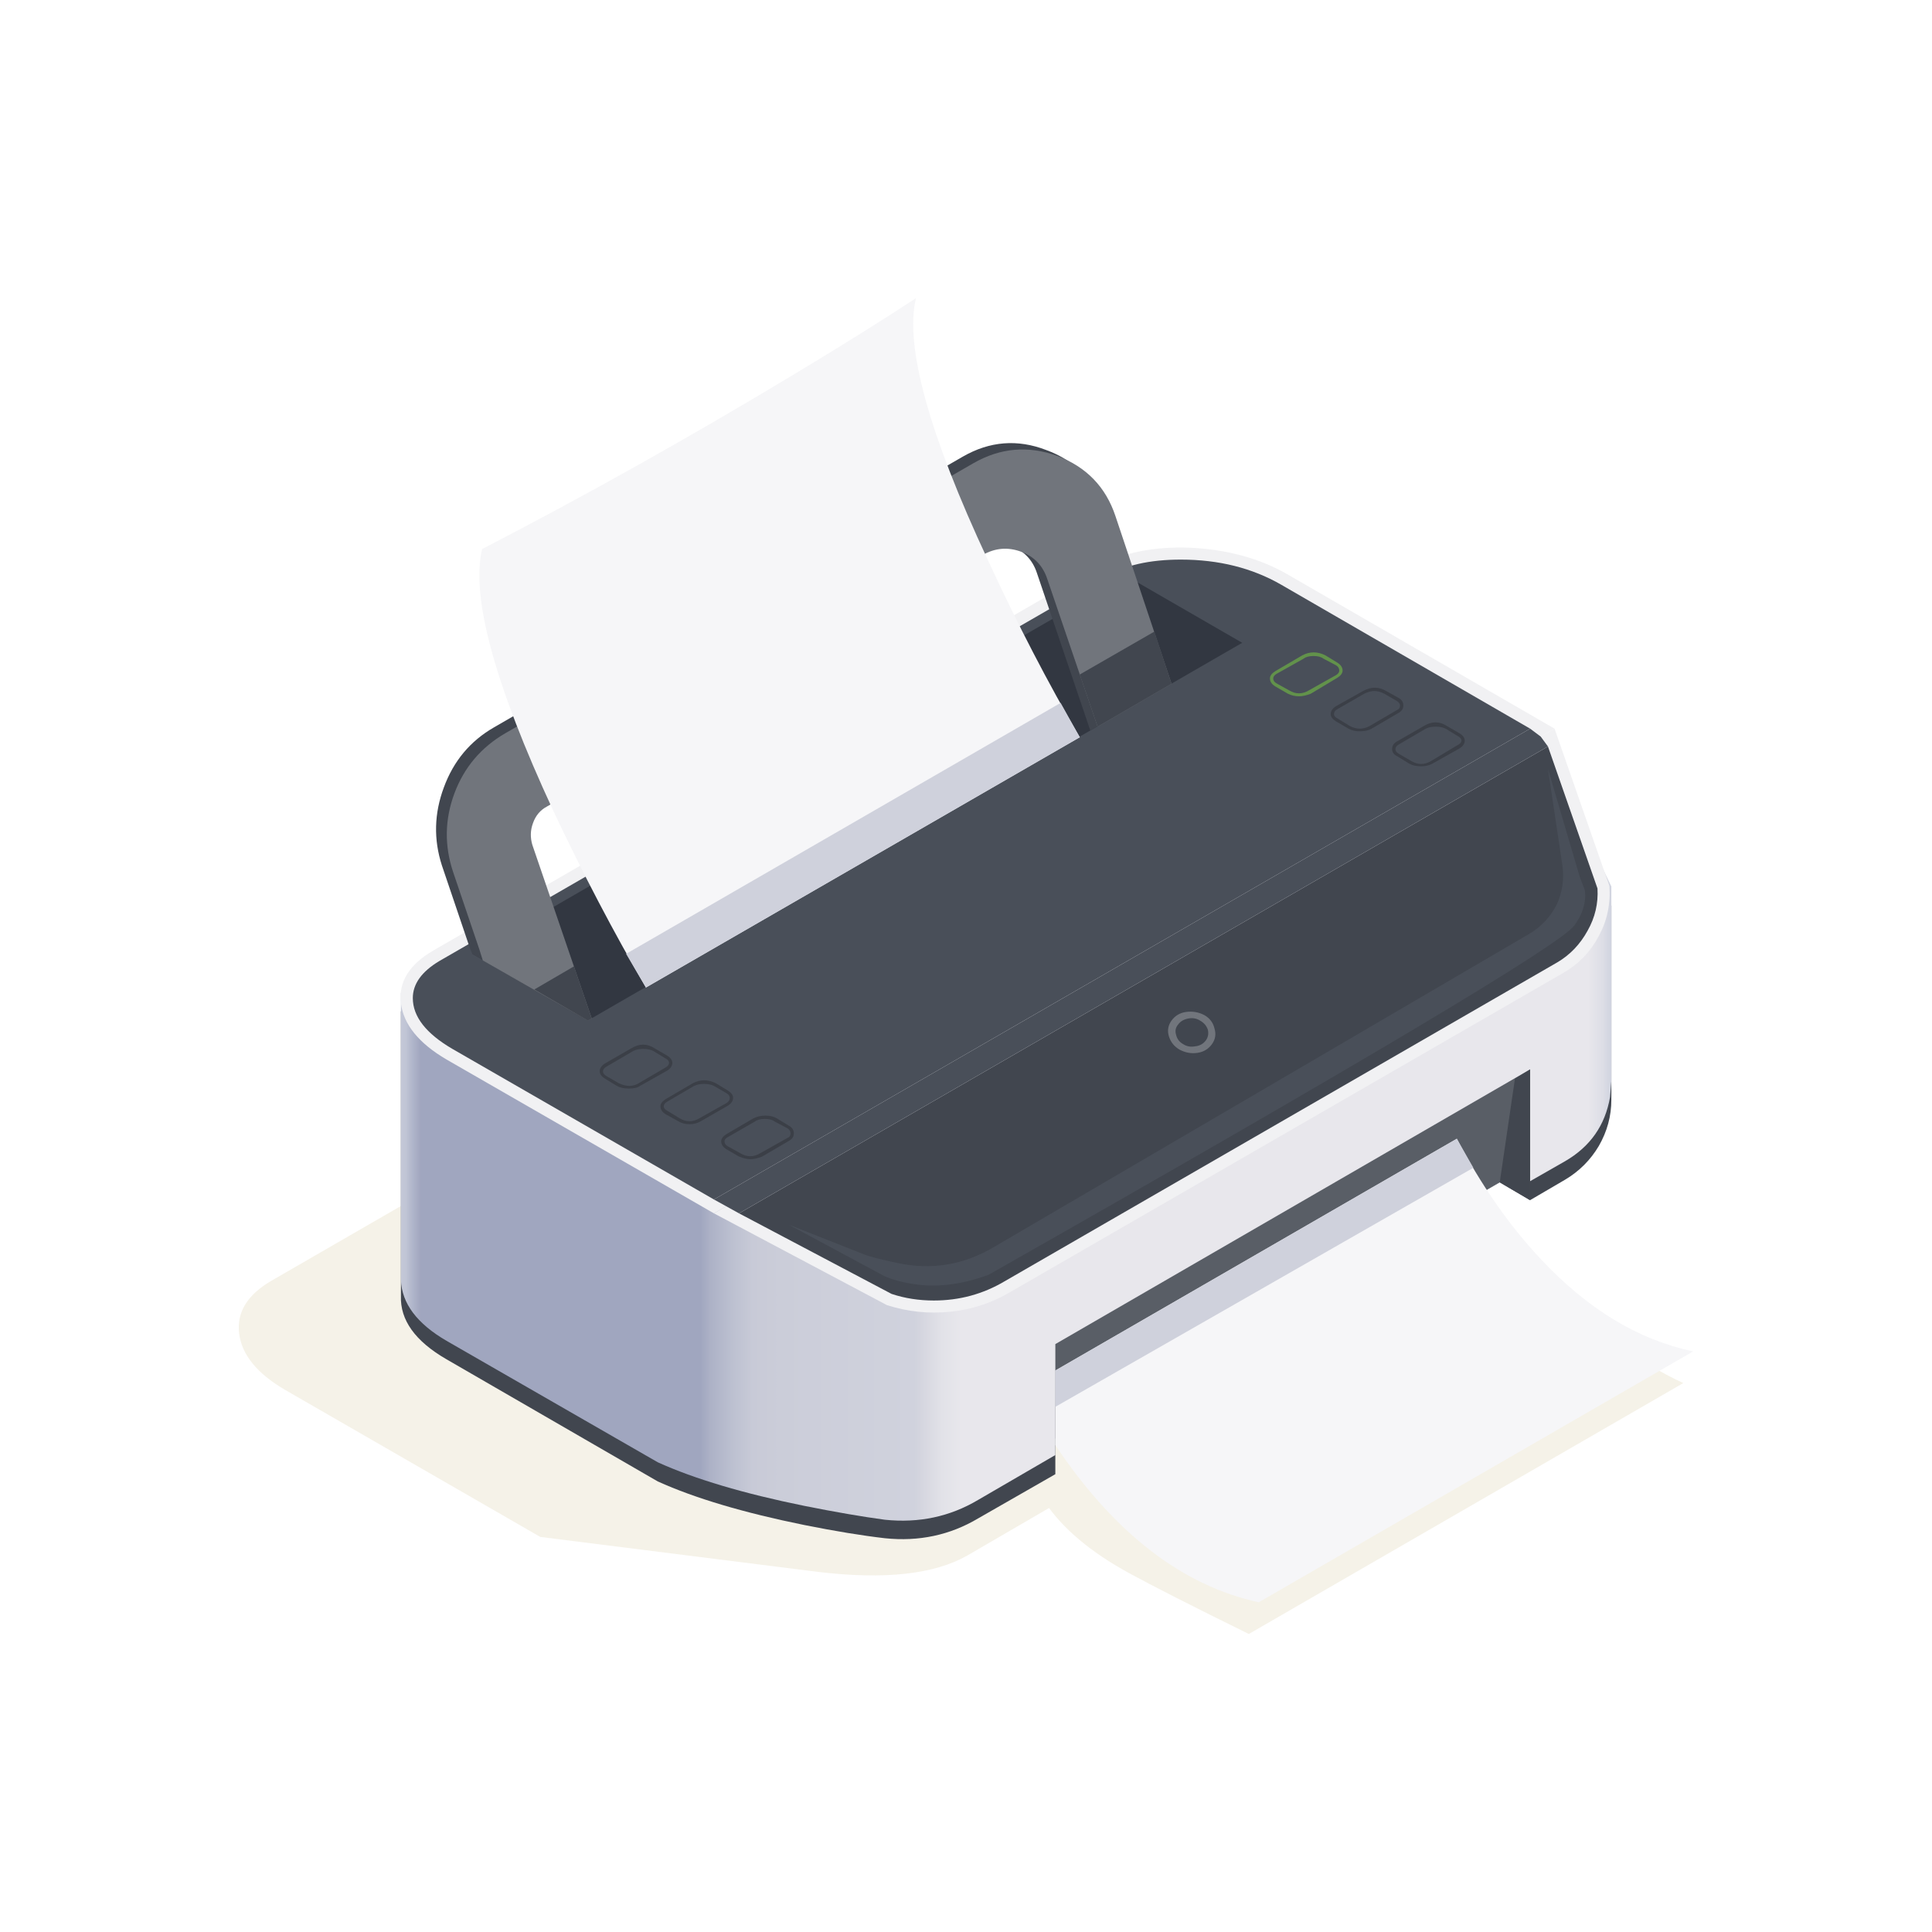 
<svg xmlns="http://www.w3.org/2000/svg" version="1.1" xmlns:xlink="http://www.w3.org/1999/xlink" preserveAspectRatio="none" x="0px" y="0px" width="1024px" height="1024px" viewBox="0 0 1024 1024">
<defs>
<linearGradient id="Gradient_1" gradientUnits="userSpaceOnUse" x1="407.325" y1="398.9" x2="498.975" y2="398.9" spreadMethod="pad">
<stop  offset="0%" stop-color="#C4C8D7"/>

<stop  offset="0.392%" stop-color="#C0C5D5"/>

<stop  offset="0.784%" stop-color="#B4B9CD"/>

<stop  offset="1.569%" stop-color="#A1A7BF"/>

<stop  offset="1.569%" stop-color="#A0A6BF"/>

<stop  offset="24.706%" stop-color="#A0A6BF"/>

<stop  offset="25.49%" stop-color="#ACB1C6"/>

<stop  offset="27.451%" stop-color="#BDC1D1"/>

<stop  offset="29.02%" stop-color="#C8CAD7"/>

<stop  offset="31.373%" stop-color="#CBCDD9"/>

<stop  offset="42.353%" stop-color="#D0D2DD"/>

<stop  offset="42.745%" stop-color="#D3D4DE"/>

<stop  offset="44.706%" stop-color="#E2E2E8"/>

<stop  offset="44.706%" stop-color="#E2E2E8" stop-opacity="0"/>

<stop  offset="100%" stop-color="#000000" stop-opacity="0"/>
</linearGradient>

<linearGradient id="Gradient_2" gradientUnits="userSpaceOnUse" x1="407.325" y1="398.9" x2="498.975" y2="398.9" spreadMethod="pad">
<stop  offset="0%" stop-color="#000000" stop-opacity="0"/>

<stop  offset="44.706%" stop-color="#E2E2E8" stop-opacity="0"/>

<stop  offset="44.706%" stop-color="#E2E2E8"/>

<stop  offset="46.275%" stop-color="#E8E7EC"/>

<stop  offset="94.118%" stop-color="#E8E7EC"/>

<stop  offset="98.039%" stop-color="#E8E7EC"/>

<stop  offset="99.216%" stop-color="#DDDEE6"/>

<stop  offset="100%" stop-color="#D0D3DF"/>
</linearGradient>

<g id="Layer0_0_MEMBER_0_FILL">
<path fill="#F5F2E8" stroke="none" d="
M 454.8 380
Q 450.65 379.85 447.9 381.4
L 397.5 410.5
Q 394.75 412.1 395.05 414.5 395.35 416.9 398.5 418.75
L 417.85 429.9 438.9 432.55
Q 446.45 433.45 450.2 431.3
L 483.05 412.2
Q 484.8 411.2 485.75 409.4 486.7 407.65 486.55 405.6
L 482.4 393.7 462.15 382
Q 459 380.2 454.8 380 Z"/>
</g>

<g id="Layer0_0_MEMBER_1_MEMBER_0_FILL">
<path fill="#F5F2E8" stroke="none" d="
M 504.4 418.25
Q 499.25 415.9 493.1 409.85 487.45 404.35 486.45 404.1
L 456.05 421.65 456.05 427.25
Q 458.05 430.25 462.45 432.65 465.1 434.1 471.5 437.25
L 504.4 418.25 Z"/>
</g>

<g id="Layer0_0_MEMBER_1_MEMBER_1_FILL">
<path fill="#41464F" stroke="none" d="
M 418.1 394.85
L 407.3 390.1 407.3 411.65
Q 407.2 414.4 410.75 416.45
L 426.75 425.7
Q 430.95 427.6 437.85 429 441.35 429.7 443.95 430 447.8 430.4 451 428.5
L 456.85 425.15 456.85 422.45 490.5 403.05 492.8 404.4 495.45 402.85
Q 497.05 401.9 498 400.3 498.95 398.65 498.95 396.8
L 498.95 382.1 494.65 373.1 485.8 380.55 470.55 371.7
Q 467.75 370.1 465.15 370.85 463.95 371.2 460.15 373.35
L 418.1 394.85 Z"/>
</g>

<g id="Layer0_0_MEMBER_1_MEMBER_2_MEMBER_0_FILL">
<path fill="url(#Gradient_1)" stroke="none" d="
M 418.1 393.4
L 407.3 388.7 407.3 410.45
Q 407.4 413.1 410.75 415.05
L 426.75 424.25
Q 430.95 426.15 437.85 427.55 441.35 428.25 443.95 428.6 447.8 429 451 427.1
L 456.85 423.7 456.85 422.45 490.5 403.05 491.6 403.65 495.45 401.45
Q 498.3 399.8 498.85 396.6
L 498.95 395.35 498.95 380.65 494.65 371.65 485.8 379.1 470.55 370.3
Q 467.75 368.7 465.15 369.45 464 369.75 460.15 371.9
L 418.1 393.4 Z"/>
</g>

<g id="Layer0_0_MEMBER_1_MEMBER_2_MEMBER_1_FILL">
<path fill="url(#Gradient_2)" stroke="none" d="
M 418.1 393.4
L 407.3 388.7 407.3 410.45
Q 407.4 413.1 410.75 415.05
L 426.75 424.25
Q 430.95 426.15 437.85 427.55 441.35 428.25 443.95 428.6 447.8 429 451 427.1
L 456.85 423.7 456.85 422.45 490.5 403.05 491.6 403.65 495.45 401.45
Q 498.3 399.8 498.85 396.6
L 498.95 395.35 498.95 380.65 494.65 371.65 485.8 379.1 470.55 370.3
Q 467.75 368.7 465.15 369.45 464 369.75 460.15 371.9
L 418.1 393.4 Z"/>
</g>

<g id="Layer0_0_MEMBER_1_MEMBER_3_FILL">
<path fill="#F1F1F3" stroke="none" d="
M 407.3 389.5
Q 407.6 391.9 410.75 393.75
L 431 405.4 494.65 368.7 474.4 357
Q 471.25 355.2 467.05 355 462.9 354.85 460.15 356.4
L 409.75 385.5
Q 407 387.1 407.3 389.5 Z"/>
</g>

<g id="Layer0_0_MEMBER_1_MEMBER_4_FILL">
<path fill="#494F59" stroke="none" d="
M 410.2 386.3
Q 408.2 387.5 408.2 389.1 408.2 391.2 411.2 392.95
L 431 404.35 492.8 368.7 473.95 357.8
Q 470.65 355.9 466.35 355.9 462.8 355.9 460.65 357.2
L 410.2 386.3 Z"/>
</g>

<g id="Layer0_0_MEMBER_1_MEMBER_5_FILL">
<path fill="#323741" stroke="none" d="
M 412.7 385.75
L 421.45 390.8 471 362.2 462.25 357.15 412.7 385.75 Z"/>
</g>

<g id="Layer0_0_MEMBER_1_MEMBER_6_FILL">
<path fill="#41464F" stroke="none" d="
M 416.5 375.35
Q 416.8 374.55 417.55 374.1
L 450.55 355.05
Q 451.95 354.25 453.45 354.85 454.95 355.4 455.45 356.9
L 459.5 368.85 465.1 365.6 460.55 352.15
Q 459.45 348.8 456.15 347.6 452.9 346.35 449.85 348.1
L 414.35 368.6
Q 411.65 370.15 410.55 373.15 409.45 376.1 410.4 379.05
L 412.55 385.4 412.7 385.75 421.05 390.6 416.45 377
Q 416.2 376.2 416.5 375.35 Z"/>
</g>

<g id="Layer0_0_MEMBER_1_MEMBER_7_FILL">
<path fill="#71757C" stroke="none" d="
M 417.3 375.85
Q 417.6 375 418.35 374.6
L 451.35 355.55
Q 452.75 354.75 454.25 355.3 455.75 355.85 456.25 357.4
L 460.05 368.55 465.65 365.3 461.4 352.6
Q 460.3 349.3 457 348.05 453.7 346.85 450.65 348.6
L 415.2 369.05
Q 412.45 370.65 411.35 373.6 410.25 376.55 411.25 379.55
L 413.25 385.45 413.5 386.25 421.45 390.8 421.75 390.65 417.25 377.5
Q 417 376.65 417.3 375.85 Z"/>
</g>

<g id="Layer0_0_MEMBER_1_MEMBER_8_MEMBER_0_FILL">
<path fill="#41464F" stroke="none" d="
M 421.45 390.8
L 421.75 390.65 420.4 386.7 417.4 388.45 421.45 390.8 Z"/>
</g>

<g id="Layer0_0_MEMBER_1_MEMBER_8_MEMBER_1_FILL">
<path fill="#41464F" stroke="none" d="
M 458.7 364.6
L 460.05 368.55 465.65 365.3 464.35 361.35 458.7 364.6 Z"/>
</g>

<g id="Layer0_0_MEMBER_1_MEMBER_9_FILL">
<path fill="#F1F1F3" stroke="none" d="
M 495.3 387.2
Q 497.05 386.2 498 384.4 498.95 382.65 498.8 380.6
L 494.65 368.7 431 405.4 444.1 412.35
Q 446.45 413.1 448.9 412.85 451.35 412.6 453.45 411.35
L 495.3 387.2 Z"/>
</g>

<g id="Layer0_0_MEMBER_1_MEMBER_10_FILL">
<path fill="#41464F" stroke="none" d="
M 494.85 386.4
Q 496.3 385.55 497.15 384 498 382.5 497.9 380.8
L 494.15 370.05 432.9 405.4 444.45 411.5
Q 445.95 412 447.65 412 450.55 412 453 410.55
L 494.85 386.4 Z"/>
</g>

<g id="Layer0_0_MEMBER_1_MEMBER_11_FILL">
<path fill="#71757C" stroke="none" d="
M 468.9 391.4
Q 468.75 390.75 468.15 390.4 467.5 390.05 466.75 390.15 466.05 390.25 465.65 390.8 465.25 391.35 465.45 392 465.65 392.65 466.25 393 466.9 393.35 467.6 393.25 468.3 393.15 468.7 392.6 469.1 392.05 468.9 391.4 Z"/>
</g>

<g id="Layer0_0_MEMBER_1_MEMBER_12_FILL">
<path fill="#41464F" stroke="none" d="
M 468.4 391.5
Q 468.25 391.05 467.8 390.8 467.4 390.55 466.9 390.65 466.4 390.75 466.15 391.1 465.85 391.45 466 391.9 466.1 392.35 466.55 392.6 466.95 392.85 467.45 392.75 467.95 392.7 468.25 392.3 468.5 391.95 468.4 391.5 Z"/>
</g>

<g id="Layer0_0_MEMBER_1_MEMBER_13_FILL">
<path fill="#595E66" stroke="none" d="
M 490.5 403.05
L 492.8 404.4 492.8 394.5 456.85 415.3 456.85 422.45 490.5 403.05 Z"/>
</g>

<g id="Layer0_0_MEMBER_1_MEMBER_14_FILL">
<path fill="#41464F" stroke="none" d="
M 492.8 394.5
L 491.65 395.2 490.5 403.05 492.8 404.4 492.8 394.5 Z"/>
</g>

<g id="Layer0_0_MEMBER_1_MEMBER_15_FILL">
<path fill="#494F59" stroke="none" d="
M 493.6 369.3
L 492.8 368.7 431 404.35 432.9 405.4 494.15 370.05 493.6 369.3 Z"/>
</g>

<g id="Layer0_0_MEMBER_1_MEMBER_16_FILL">
<path fill="#F6F6F8" stroke="none" d="
M 418.85 374.95
Q 422.25 382.15 425.85 388.3
L 458.7 369.35
Q 455.1 363.2 451.75 355.95 445 341.5 446.3 336.1 442.75 338.45 436.85 342 425.05 349.1 413.45 355.1 412.15 360.5 418.85 374.95 Z"/>
</g>

<g id="Layer0_0_MEMBER_1_MEMBER_17_FILL">
<path fill="#CFD1DC" stroke="none" d="
M 424.35 385.75
L 425.85 388.3 458.7 369.35 457.25 366.75 424.35 385.75 Z"/>
</g>

<g id="Layer0_0_MEMBER_1_MEMBER_18_FILL">
<path fill="#F6F6F8" stroke="none" d="
M 505.15 415.85
Q 498.9 414.55 493.55 408.8 490 405 487.25 399.75
L 456.85 417.3 456.85 422.95
Q 463.55 432.95 472.25 434.85
L 505.15 415.85 Z"/>
</g>

<g id="Layer0_0_MEMBER_1_MEMBER_19_FILL">
<path fill="#CFD1DC" stroke="none" d="
M 488.5 401.95
L 487.25 399.75 456.85 417.3 456.85 420.05 488.5 401.95 Z"/>
</g>

<g id="Layer0_0_MEMBER_1_MEMBER_20_MEMBER_0_FILL">
<path fill="#3B3F47" stroke="none" d="
M 482.35 370.25
Q 482.35 370.6 482.75 370.8
L 483.65 371.35
Q 484 371.55 484.55 371.55 485.05 371.55 485.4 371.35
L 487.45 370.2
Q 487.85 369.95 487.85 369.6 487.85 369.3 487.45 369.05
L 486.5 368.5
Q 485.65 367.95 484.75 368.5
L 482.75 369.65
Q 482.35 369.85 482.35 370.25
M 483.8 371.15
L 482.85 370.6
Q 482.6 370.45 482.6 370.25 482.6 370.05 482.85 369.9
L 484.9 368.7
Q 485.2 368.55 485.65 368.55 486.1 368.55 486.4 368.7
L 487.3 369.25
Q 487.6 369.4 487.6 369.6 487.6 369.8 487.3 369.95
L 485.3 371.15
Q 484.55 371.6 483.8 371.15 Z"/>
</g>

<g id="Layer0_0_MEMBER_1_MEMBER_21_MEMBER_0_FILL">
<path fill="#3B3F47" stroke="none" d="
M 477.7 367.6
Q 477.7 367.9 478.1 368.15
L 479.05 368.7
Q 479.4 368.9 479.9 368.9 480.45 368.9 480.8 368.7
L 482.85 367.5
Q 483.2 367.3 483.2 366.95 483.2 366.55 482.8 366.35
L 481.9 365.85
Q 481.05 365.35 480.15 365.85
L 478.1 367
Q 477.7 367.25 477.7 367.6
M 478.25 367.95
Q 477.95 367.8 477.95 367.6 477.95 367.35 478.25 367.2
L 480.25 366.05
Q 480.65 365.85 481 365.85 481.35 365.85 481.75 366.05
L 482.7 366.6
Q 482.95 366.75 482.95 366.95 482.95 367.2 482.7 367.3
L 480.65 368.5
Q 479.9 368.9 479.15 368.5
L 478.25 367.95 Z"/>
</g>

<g id="Layer0_0_MEMBER_1_MEMBER_22_MEMBER_0_FILL">
<path fill="#62924B" stroke="none" d="
M 473.5 364.35
Q 473.1 364.6 473.1 364.9 473.1 365.25 473.5 365.5
L 474.45 366.05
Q 474.85 366.25 475.3 366.25 475.7 366.25 476.2 366.05
L 478.2 364.85
Q 478.6 364.6 478.6 364.3 478.6 363.95 478.2 363.7
L 477.3 363.15
Q 476.4 362.7 475.55 363.15
L 473.5 364.35
M 473.6 364.55
L 475.65 363.4
Q 475.9 363.2 476.4 363.2 476.9 363.2 477.15 363.4
L 478.1 363.9
Q 478.35 364.05 478.35 364.3 478.35 364.5 478.1 364.65
L 476.05 365.8
Q 475.3 366.25 474.55 365.8
L 473.65 365.3
Q 473.35 365.15 473.35 364.9 473.35 364.7 473.6 364.55 Z"/>
</g>

<g id="Layer0_0_MEMBER_1_MEMBER_23_MEMBER_0_FILL">
<path fill="#3B3F47" stroke="none" d="
M 436.7 399.9
Q 437.05 399.7 437.05 399.35 437.05 398.95 436.65 398.75
L 435.75 398.2
Q 435.4 398 434.9 398 434.4 398 434 398.2
L 431.95 399.4
Q 431.55 399.65 431.55 399.95 431.55 400.3 431.95 400.55
L 432.9 401.1
Q 433.4 401.3 433.75 401.3 434.15 401.3 434.65 401.1
L 436.7 399.9
M 435.6 398.45
L 436.55 398.95
Q 436.8 399.1 436.8 399.35 436.8 399.6 436.55 399.7
L 434.5 400.85
Q 433.75 401.3 433 400.85
L 432.1 400.35
Q 431.8 400.2 431.8 399.95 431.8 399.75 432.1 399.6
L 434.1 398.45
Q 434.35 398.25 434.85 398.25 435.35 398.25 435.6 398.45 Z"/>
</g>

<g id="Layer0_0_MEMBER_1_MEMBER_24_MEMBER_0_FILL">
<path fill="#3B3F47" stroke="none" d="
M 431.15 395.55
Q 430.25 395.1 429.4 395.55
L 427.35 396.75
Q 426.95 397 426.95 397.3 426.95 397.65 427.35 397.9
L 428.25 398.4
Q 428.65 398.65 429.15 398.65 429.65 398.65 430.05 398.4
L 432.05 397.25
Q 432.45 397 432.45 396.65 432.45 396.35 432.05 396.1
L 431.15 395.55
M 430.25 395.6
Q 430.7 395.6 431 395.75
L 431.95 396.3
Q 432.2 396.45 432.2 396.65 432.2 396.9 431.95 397.05
L 429.9 398.2
Q 429.15 398.65 428.4 398.2
L 427.5 397.65
Q 427.2 397.5 427.2 397.3 427.2 397.1 427.45 396.95
L 429.5 395.75
Q 429.8 395.6 430.25 395.6 Z"/>
</g>

<g id="Layer0_0_MEMBER_1_MEMBER_25_MEMBER_0_FILL">
<path fill="#3B3F47" stroke="none" d="
M 423.65 395.75
Q 424 395.95 424.55 395.95 425.15 395.95 425.4 395.75
L 427.45 394.6
Q 427.85 394.35 427.85 394 427.85 393.7 427.45 393.45
L 426.5 392.9
Q 425.65 392.35 424.75 392.9
L 422.75 394.05
Q 422.35 394.3 422.35 394.65 422.35 394.95 422.75 395.2
L 423.65 395.75
M 423.8 395.55
L 422.85 395
Q 422.6 394.85 422.6 394.65 422.6 394.45 422.85 394.3
L 424.9 393.1
Q 425.2 392.95 425.65 392.95 426.1 392.95 426.4 393.1
L 427.3 393.65
Q 427.6 393.8 427.6 394 427.6 394.2 427.35 394.35
L 425.3 395.55
Q 424.65 395.95 423.8 395.55 Z"/>
</g>

<g id="Layer0_0_MEMBER_1_MEMBER_26_FILL">
<path fill="#494F59" stroke="none" d="
M 496.95 380.95
L 496.55 379.9 494.15 371.75 495.25 379.1
Q 495.45 380.65 494.8 382.05 494.1 383.4 492.8 384.2
L 452.2 407.95
Q 448.75 410 444.85 409.15 442.95 408.75 442.35 408.5
L 436.65 406.25 443.9 410.15
Q 444.9 410.6 446.45 410.8 448.95 411.1 451.8 410.05 494.6 385.75 496.15 383.6 497.1 382.3 496.95 380.95 Z"/>
</g>
</defs>

<g transform="matrix( 7, 0, 0, 7, -2638.6,-2194.7) ">
<use xlink:href="#Layer0_0_MEMBER_0_FILL"/>
</g>

<g transform="matrix( 7, 0, 0, 7, -2638.6,-2194.7) ">
<use xlink:href="#Layer0_0_MEMBER_1_MEMBER_0_FILL"/>
</g>

<g transform="matrix( 7, 0, 0, 7, -2638.6,-2194.7) ">
<use xlink:href="#Layer0_0_MEMBER_1_MEMBER_1_FILL"/>
</g>

<g transform="matrix( 7, 0, 0, 7, -2638.6,-2194.7) ">
<use xlink:href="#Layer0_0_MEMBER_1_MEMBER_2_MEMBER_0_FILL"/>
</g>

<g transform="matrix( 7, 0, 0, 7, -2638.6,-2194.7) ">
<use xlink:href="#Layer0_0_MEMBER_1_MEMBER_2_MEMBER_1_FILL"/>
</g>

<g transform="matrix( 7, 0, 0, 7, -2638.6,-2194.7) ">
<use xlink:href="#Layer0_0_MEMBER_1_MEMBER_3_FILL"/>
</g>

<g transform="matrix( 7, 0, 0, 7, -2638.6,-2194.7) ">
<use xlink:href="#Layer0_0_MEMBER_1_MEMBER_4_FILL"/>
</g>

<g transform="matrix( 7, 0, 0, 7, -2638.6,-2194.7) ">
<use xlink:href="#Layer0_0_MEMBER_1_MEMBER_5_FILL"/>
</g>

<g transform="matrix( 7, 0, 0, 7, -2638.6,-2194.7) ">
<use xlink:href="#Layer0_0_MEMBER_1_MEMBER_6_FILL"/>
</g>

<g transform="matrix( 7, 0, 0, 7, -2638.6,-2194.7) ">
<use xlink:href="#Layer0_0_MEMBER_1_MEMBER_7_FILL"/>
</g>

<g transform="matrix( 7, 0, 0, 7, -2638.6,-2194.7) ">
<use xlink:href="#Layer0_0_MEMBER_1_MEMBER_8_MEMBER_0_FILL"/>
</g>

<g transform="matrix( 7, 0, 0, 7, -2638.6,-2194.7) ">
<use xlink:href="#Layer0_0_MEMBER_1_MEMBER_8_MEMBER_1_FILL"/>
</g>

<g transform="matrix( 7, 0, 0, 7, -2638.6,-2194.7) ">
<use xlink:href="#Layer0_0_MEMBER_1_MEMBER_9_FILL"/>
</g>

<g transform="matrix( 7, 0, 0, 7, -2638.6,-2194.7) ">
<use xlink:href="#Layer0_0_MEMBER_1_MEMBER_10_FILL"/>
</g>

<g transform="matrix( 7, 0, 0, 7, -2638.6,-2194.7) ">
<use xlink:href="#Layer0_0_MEMBER_1_MEMBER_11_FILL"/>
</g>

<g transform="matrix( 7, 0, 0, 7, -2638.6,-2194.7) ">
<use xlink:href="#Layer0_0_MEMBER_1_MEMBER_12_FILL"/>
</g>

<g transform="matrix( 7, 0, 0, 7, -2638.6,-2194.7) ">
<use xlink:href="#Layer0_0_MEMBER_1_MEMBER_13_FILL"/>
</g>

<g transform="matrix( 7, 0, 0, 7, -2638.6,-2194.7) ">
<use xlink:href="#Layer0_0_MEMBER_1_MEMBER_14_FILL"/>
</g>

<g transform="matrix( 7, 0, 0, 7, -2638.6,-2194.7) ">
<use xlink:href="#Layer0_0_MEMBER_1_MEMBER_15_FILL"/>
</g>

<g transform="matrix( 7, 0, 0, 7, -2638.6,-2194.7) ">
<use xlink:href="#Layer0_0_MEMBER_1_MEMBER_16_FILL"/>
</g>

<g transform="matrix( 7, 0, 0, 7, -2638.6,-2194.7) ">
<use xlink:href="#Layer0_0_MEMBER_1_MEMBER_17_FILL"/>
</g>

<g transform="matrix( 7, 0, 0, 7, -2638.6,-2194.7) ">
<use xlink:href="#Layer0_0_MEMBER_1_MEMBER_18_FILL"/>
</g>

<g transform="matrix( 7, 0, 0, 7, -2638.6,-2194.7) ">
<use xlink:href="#Layer0_0_MEMBER_1_MEMBER_19_FILL"/>
</g>

<g transform="matrix( 7, 0, 0, 7, -2638.6,-2194.7) ">
<use xlink:href="#Layer0_0_MEMBER_1_MEMBER_20_MEMBER_0_FILL"/>
</g>

<g transform="matrix( 7, 0, 0, 7, -2638.6,-2194.7) ">
<use xlink:href="#Layer0_0_MEMBER_1_MEMBER_21_MEMBER_0_FILL"/>
</g>

<g transform="matrix( 7, 0, 0, 7, -2638.6,-2194.7) ">
<use xlink:href="#Layer0_0_MEMBER_1_MEMBER_22_MEMBER_0_FILL"/>
</g>

<g transform="matrix( 7, 0, 0, 7, -2638.6,-2194.7) ">
<use xlink:href="#Layer0_0_MEMBER_1_MEMBER_23_MEMBER_0_FILL"/>
</g>

<g transform="matrix( 7, 0, 0, 7, -2638.6,-2194.7) ">
<use xlink:href="#Layer0_0_MEMBER_1_MEMBER_24_MEMBER_0_FILL"/>
</g>

<g transform="matrix( 7, 0, 0, 7, -2638.6,-2194.7) ">
<use xlink:href="#Layer0_0_MEMBER_1_MEMBER_25_MEMBER_0_FILL"/>
</g>

<g transform="matrix( 7, 0, 0, 7, -2638.6,-2194.7) ">
<use xlink:href="#Layer0_0_MEMBER_1_MEMBER_26_FILL"/>
</g>
</svg>
